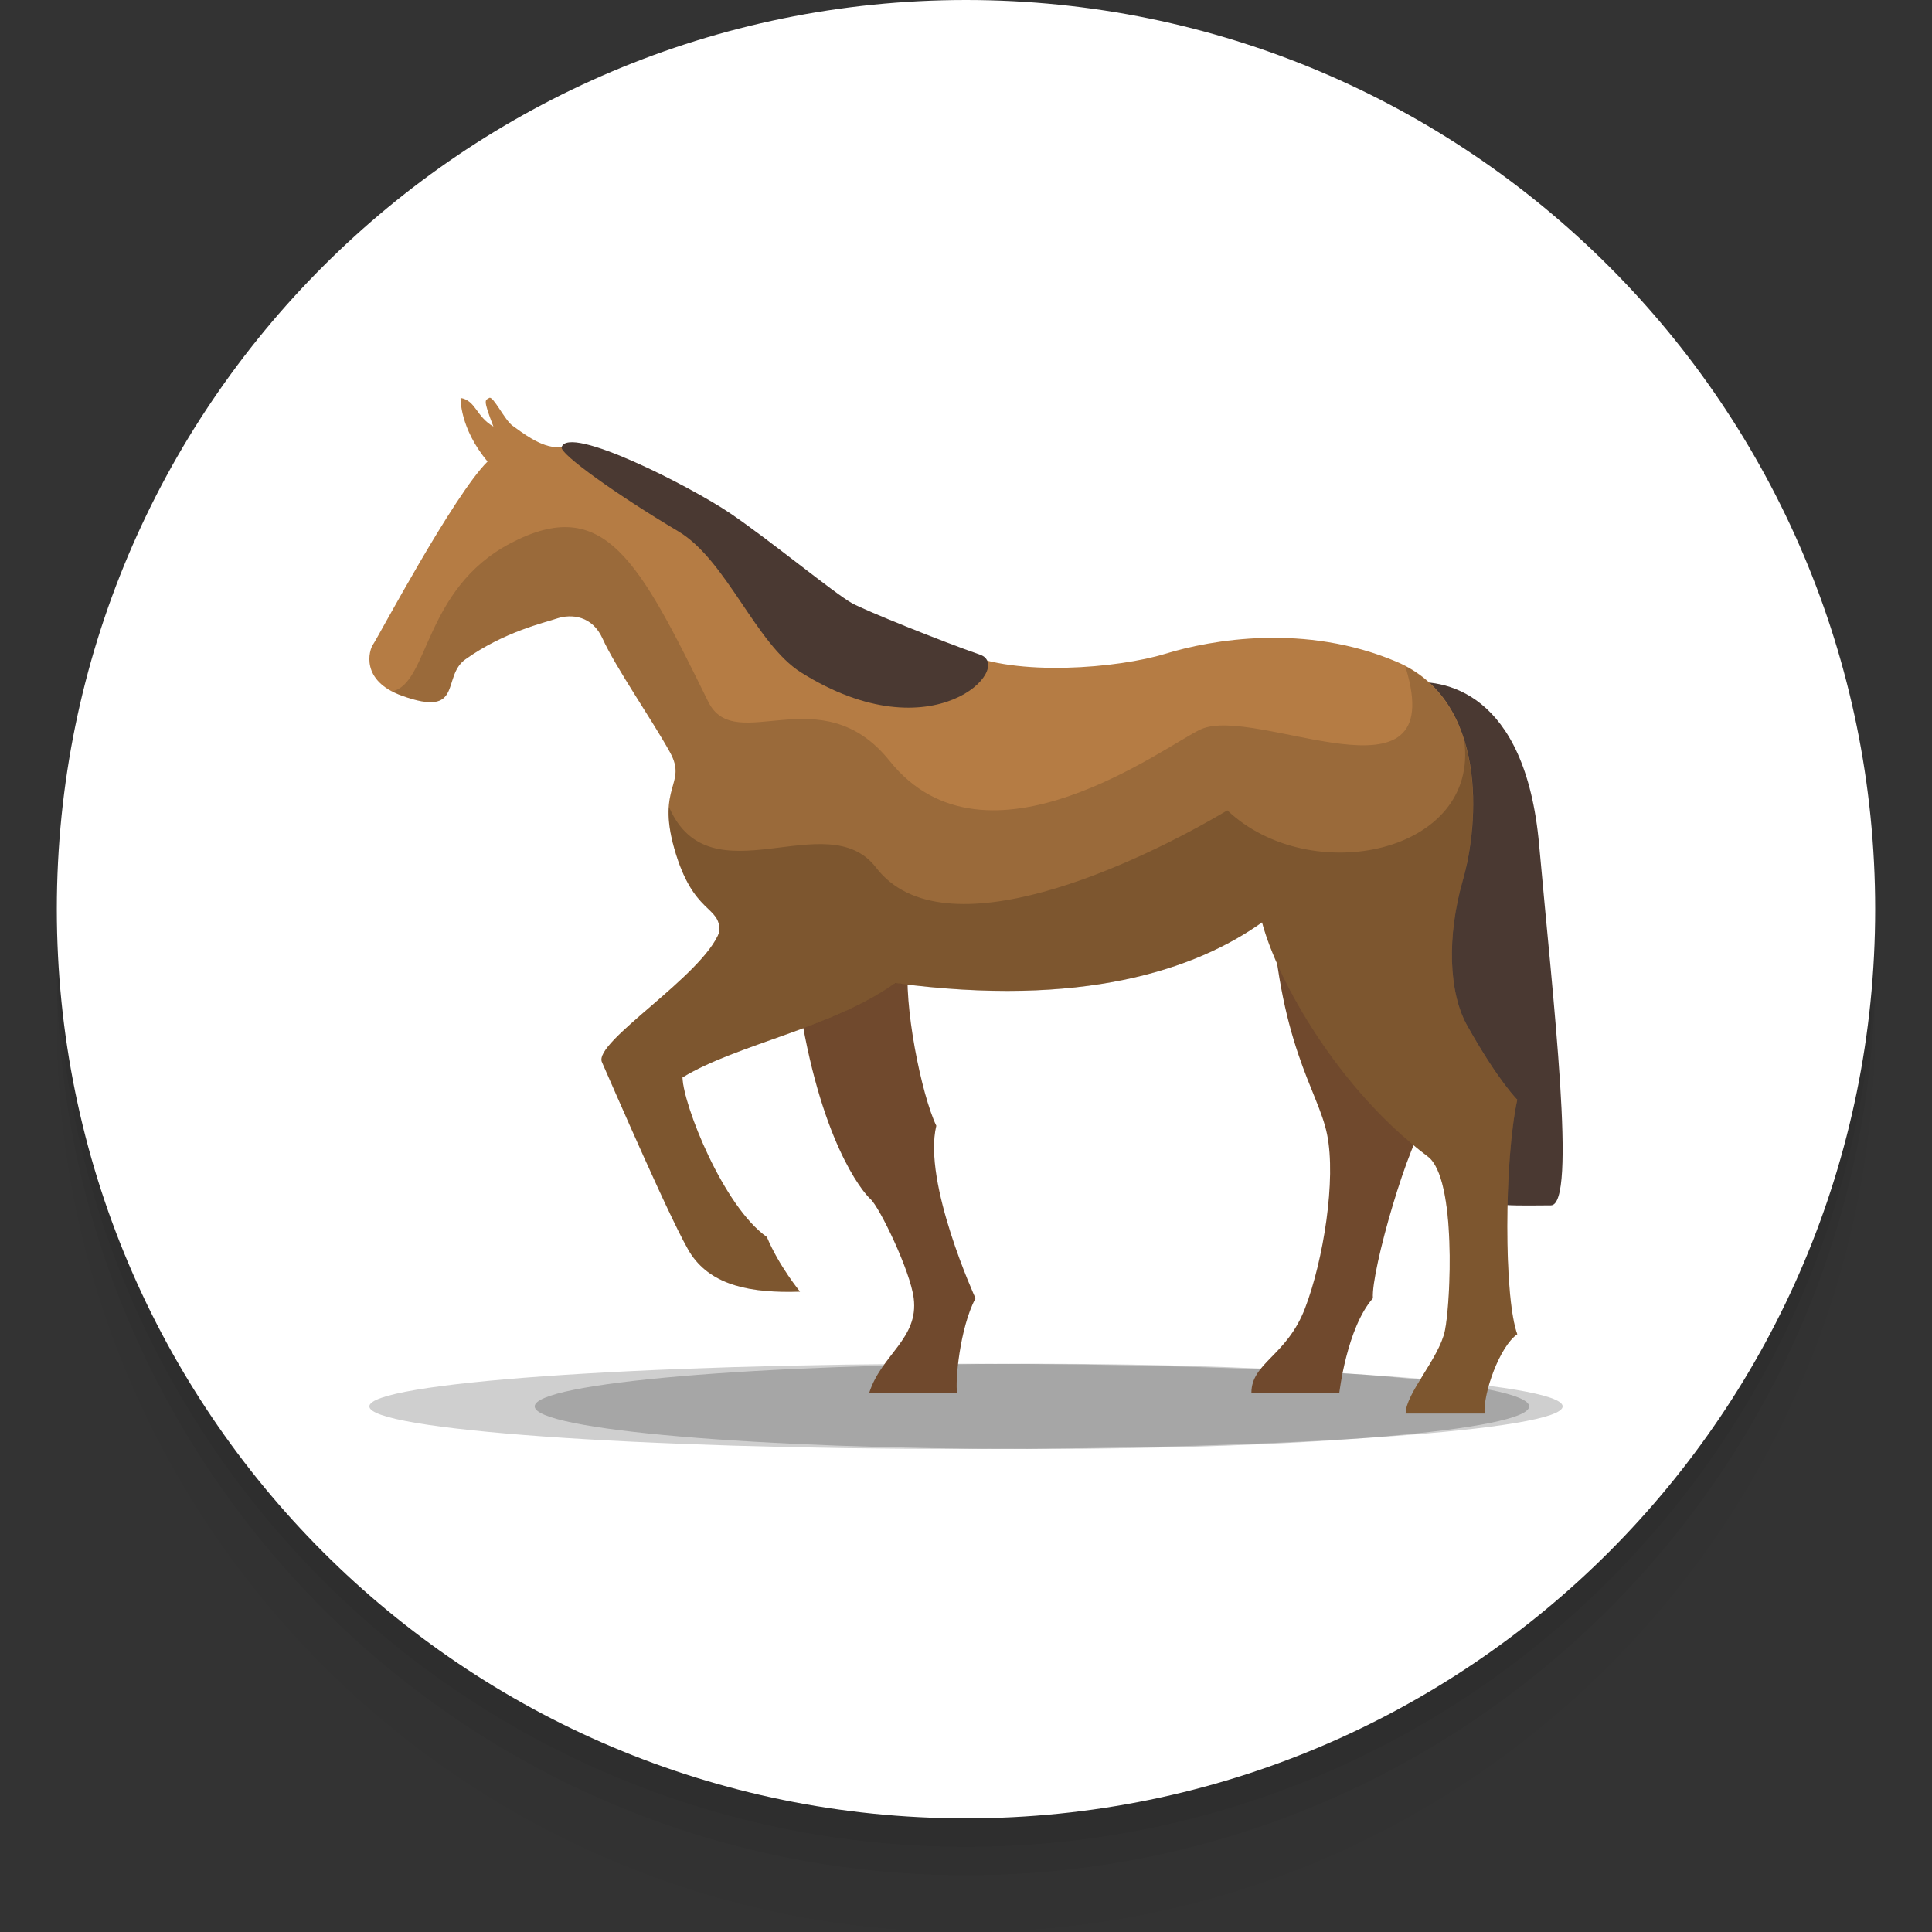 <svg width="68" height="68" viewBox="0 0 68 68" fill="none" xmlns="http://www.w3.org/2000/svg">
<rect x="0" y="0" width="68" height="68" fill="#333333" stroke="none"/>
<g clip-path="url(#clip0_2883_12589)">
<path opacity="0.4" d="M34 68C51.673 68 66 53.673 66 36C66 18.327 51.673 4 34 4C16.327 4 2 18.327 2 36C2 53.673 16.327 68 34 68Z" fill="black" fill-opacity="0.05"/>
<path d="M34 66C51.673 66 66 51.673 66 34C66 16.327 51.673 2 34 2C16.327 2 2 16.327 2 34C2 51.673 16.327 66 34 66Z" fill="black" fill-opacity="0.05"/>
<path d="M34 65C51.673 65 66 50.673 66 33C66 15.327 51.673 1 34 1C16.327 1 2 15.327 2 33C2 50.673 16.327 65 34 65Z" fill="black" fill-opacity="0.05"/>
<path d="M34 64C51.673 64 66 49.673 66 32C66 14.327 51.673 0 34 0C16.327 0 2 14.327 2 32C2 49.673 16.327 64 34 64Z" fill="white"/>
<path opacity="0.19" d="M34 51C45.598 51 55 50.328 55 49.5C55 48.672 45.598 48 34 48C22.402 48 13 48.672 13 49.5C13 50.328 22.402 51 34 51Z" fill="#020202"/>
<path opacity="0.2" d="M36.32 51C45.985 51 53.82 50.328 53.82 49.5C53.82 48.672 45.985 48 36.32 48C26.655 48 18.82 48.672 18.82 49.5C18.82 50.328 26.655 51 36.32 51Z" fill="black"/>
<path d="M49.475 24.039C50.78 23.852 53.689 24.3 54.173 29.744C54.658 35.189 55.516 42.424 54.584 42.424C53.651 42.424 52.048 42.498 51.936 42.088C51.824 41.678 49.475 24.039 49.475 24.039Z" fill="#4A3932"/>
<path d="M50.271 39.355C49.6 40.051 48.248 44.749 48.322 45.694C47.402 46.738 47.139 49.026 47.139 49.026H44.045C44.045 47.958 45.288 47.734 45.934 46.043C46.581 44.353 47.032 41.518 46.709 39.927C46.386 38.336 44.975 36.795 44.716 31.356C44.475 26.309 50.271 39.355 50.271 39.355Z" fill="#70492D"/>
<path d="M31.972 33.795C31.786 35.353 32.433 38.534 32.955 39.623C32.471 41.623 34.334 45.694 34.334 45.694C33.775 46.758 33.613 48.646 33.688 49.026C32.892 49.026 30.593 49.026 30.593 49.026C31.016 47.684 32.34 47.116 32.16 45.694C32.037 44.721 30.954 42.488 30.643 42.209C30.332 41.93 28.844 40.089 28.107 35.185C27.422 30.623 31.972 33.795 31.972 33.795Z" fill="#70492D"/>
<path d="M14.141 24.485C12.674 23.957 12.985 22.882 13.134 22.677C13.283 22.471 15.968 17.418 17.161 16.244C16.173 15.069 16.21 14.006 16.21 14.006C16.751 14.099 16.751 14.659 17.366 15.013C16.975 14.006 17.087 14.094 17.22 14.006C17.354 13.918 17.768 14.796 18.042 14.985C18.315 15.175 19.052 15.778 19.663 15.736C20.274 15.694 23.93 16.729 27.323 19.6C30.717 22.471 32.022 22.08 33.887 22.956C35.751 23.833 39.369 23.516 41.01 23.012C42.651 22.509 45.951 21.931 49.158 23.292C52.365 24.653 52.06 28.985 51.489 30.974C50.917 32.963 50.989 34.94 51.638 36.096C52.745 38.066 53.403 38.706 53.403 38.706C52.937 40.858 52.931 45.691 53.403 46.96C52.782 47.383 52.197 49.042 52.253 49.751C51.377 49.751 49.475 49.751 49.475 49.751C49.475 49.042 50.65 47.812 50.855 46.842C51.06 45.872 51.271 41.468 50.258 40.707C47.121 38.352 44.975 34.539 44.42 32.463C42.071 34.135 38.088 35.476 31.506 34.599C29.332 36.17 25.939 36.748 24.02 37.922C24.048 38.896 25.454 42.454 26.99 43.538C27.421 44.57 28.158 45.461 28.158 45.461C26.418 45.519 25.081 45.241 24.341 44.173C23.768 43.344 21.505 38.093 21.188 37.384C20.871 36.675 24.75 34.342 25.323 32.795C25.361 31.844 24.404 32.23 23.732 29.862C23.106 27.651 24.198 27.599 23.583 26.48C22.968 25.362 21.671 23.496 21.207 22.471C20.853 21.688 20.137 21.585 19.579 21.775C19.181 21.912 17.742 22.233 16.378 23.208C15.527 23.816 16.34 25.278 14.141 24.485Z" fill="#B57C44"/>
<path d="M19.767 15.739C20.017 14.933 24.316 17.126 25.708 18.071C27.1 19.015 29.363 20.88 29.984 21.228C30.435 21.481 33.15 22.577 34.496 23.043C35.717 23.466 32.869 26.601 28.195 23.668C26.6 22.667 25.575 19.711 23.869 18.698C21.729 17.427 19.695 15.975 19.767 15.739Z" fill="#4A3932"/>
<path opacity="0.15" d="M21.207 22.473C21.671 23.498 22.967 25.364 23.582 26.482C24.198 27.601 23.105 27.653 23.732 29.863C24.403 32.231 25.36 31.846 25.323 32.797C24.75 34.344 20.87 36.677 21.188 37.386C21.505 38.094 23.767 43.346 24.341 44.175C25.08 45.243 26.418 45.521 28.157 45.462C28.157 45.462 27.421 44.572 26.989 43.54C25.453 42.456 24.047 38.898 24.02 37.924C25.938 36.75 29.332 36.172 31.505 34.601C38.087 35.478 42.07 34.137 44.42 32.465C44.974 34.541 47.12 38.354 50.258 40.709C51.271 41.47 51.059 45.874 50.854 46.844C50.649 47.813 49.474 49.044 49.474 49.753C49.474 49.753 51.376 49.753 52.253 49.753C52.197 49.044 52.781 47.385 53.403 46.962C52.93 45.693 52.937 40.859 53.403 38.708C53.403 38.708 52.745 38.068 51.637 36.097C50.988 34.942 50.916 32.965 51.488 30.976C51.523 30.855 51.557 30.724 51.589 30.586C51.606 30.512 51.621 30.432 51.637 30.355C51.651 30.288 51.666 30.224 51.679 30.154C51.701 30.033 51.72 29.907 51.739 29.779C51.743 29.749 51.749 29.721 51.753 29.69C51.774 29.537 51.792 29.379 51.807 29.217C51.807 29.21 51.808 29.204 51.809 29.198C51.989 27.163 51.614 24.574 49.458 23.448C49.457 23.448 49.458 23.448 49.458 23.448C49.464 23.463 49.469 23.475 49.474 23.491C51.054 28.645 44.193 24.779 42.254 25.674C41.041 26.234 34.708 31.025 31.313 26.783C28.903 23.773 25.88 26.633 24.927 24.697C22.489 19.745 21.278 17.379 17.964 19.123C14.902 20.735 15.103 24.05 13.807 24.331C13.91 24.385 14.01 24.44 14.14 24.487C16.34 25.28 15.526 23.818 16.378 23.21C17.741 22.235 19.18 21.913 19.578 21.777C20.136 21.587 20.853 21.69 21.207 22.473Z" fill="black"/>
<path opacity="0.19" d="M51.489 30.977C51.529 30.838 51.567 30.686 51.603 30.527C51.612 30.487 51.62 30.444 51.628 30.402C51.655 30.275 51.681 30.143 51.704 30.006C51.707 29.989 51.71 29.971 51.712 29.954C51.717 29.928 51.721 29.902 51.725 29.876C51.748 29.724 51.77 29.567 51.787 29.405C51.789 29.388 51.791 29.372 51.792 29.356C51.794 29.343 51.795 29.331 51.796 29.319C51.899 28.295 51.865 27.119 51.534 26.053C52.087 30.048 46.108 31.281 43.199 28.522C40.066 30.386 33.207 33.633 30.832 30.534C29.109 28.285 25.001 31.724 23.552 28.416L23.544 28.419C23.521 28.775 23.551 29.223 23.733 29.864C24.404 32.232 25.361 31.847 25.324 32.798C24.751 34.345 20.871 36.678 21.188 37.386C21.505 38.095 23.768 43.347 24.342 44.176C25.081 45.244 26.419 45.521 28.158 45.463C28.158 45.463 27.421 44.573 26.99 43.541C25.454 42.456 24.048 38.898 24.021 37.925C25.939 36.751 29.332 36.173 31.506 34.602C38.088 35.478 42.071 34.138 44.421 32.466C44.975 34.542 47.121 38.354 50.258 40.71C51.272 41.471 51.06 45.875 50.855 46.844C50.65 47.814 49.475 49.045 49.475 49.753C49.475 49.753 51.377 49.753 52.253 49.753C52.197 49.045 52.782 47.385 53.403 46.962C52.931 45.693 52.938 40.86 53.403 38.709C53.403 38.709 52.746 38.068 51.638 36.098C50.989 34.943 50.917 32.966 51.489 30.977Z" fill="black"/>
</g>
<defs>
<clipPath id="clip0_2883_12589">
<rect width="64" height="68" fill="white" transform="translate(2)"/>
</clipPath>
</defs>
</svg>
